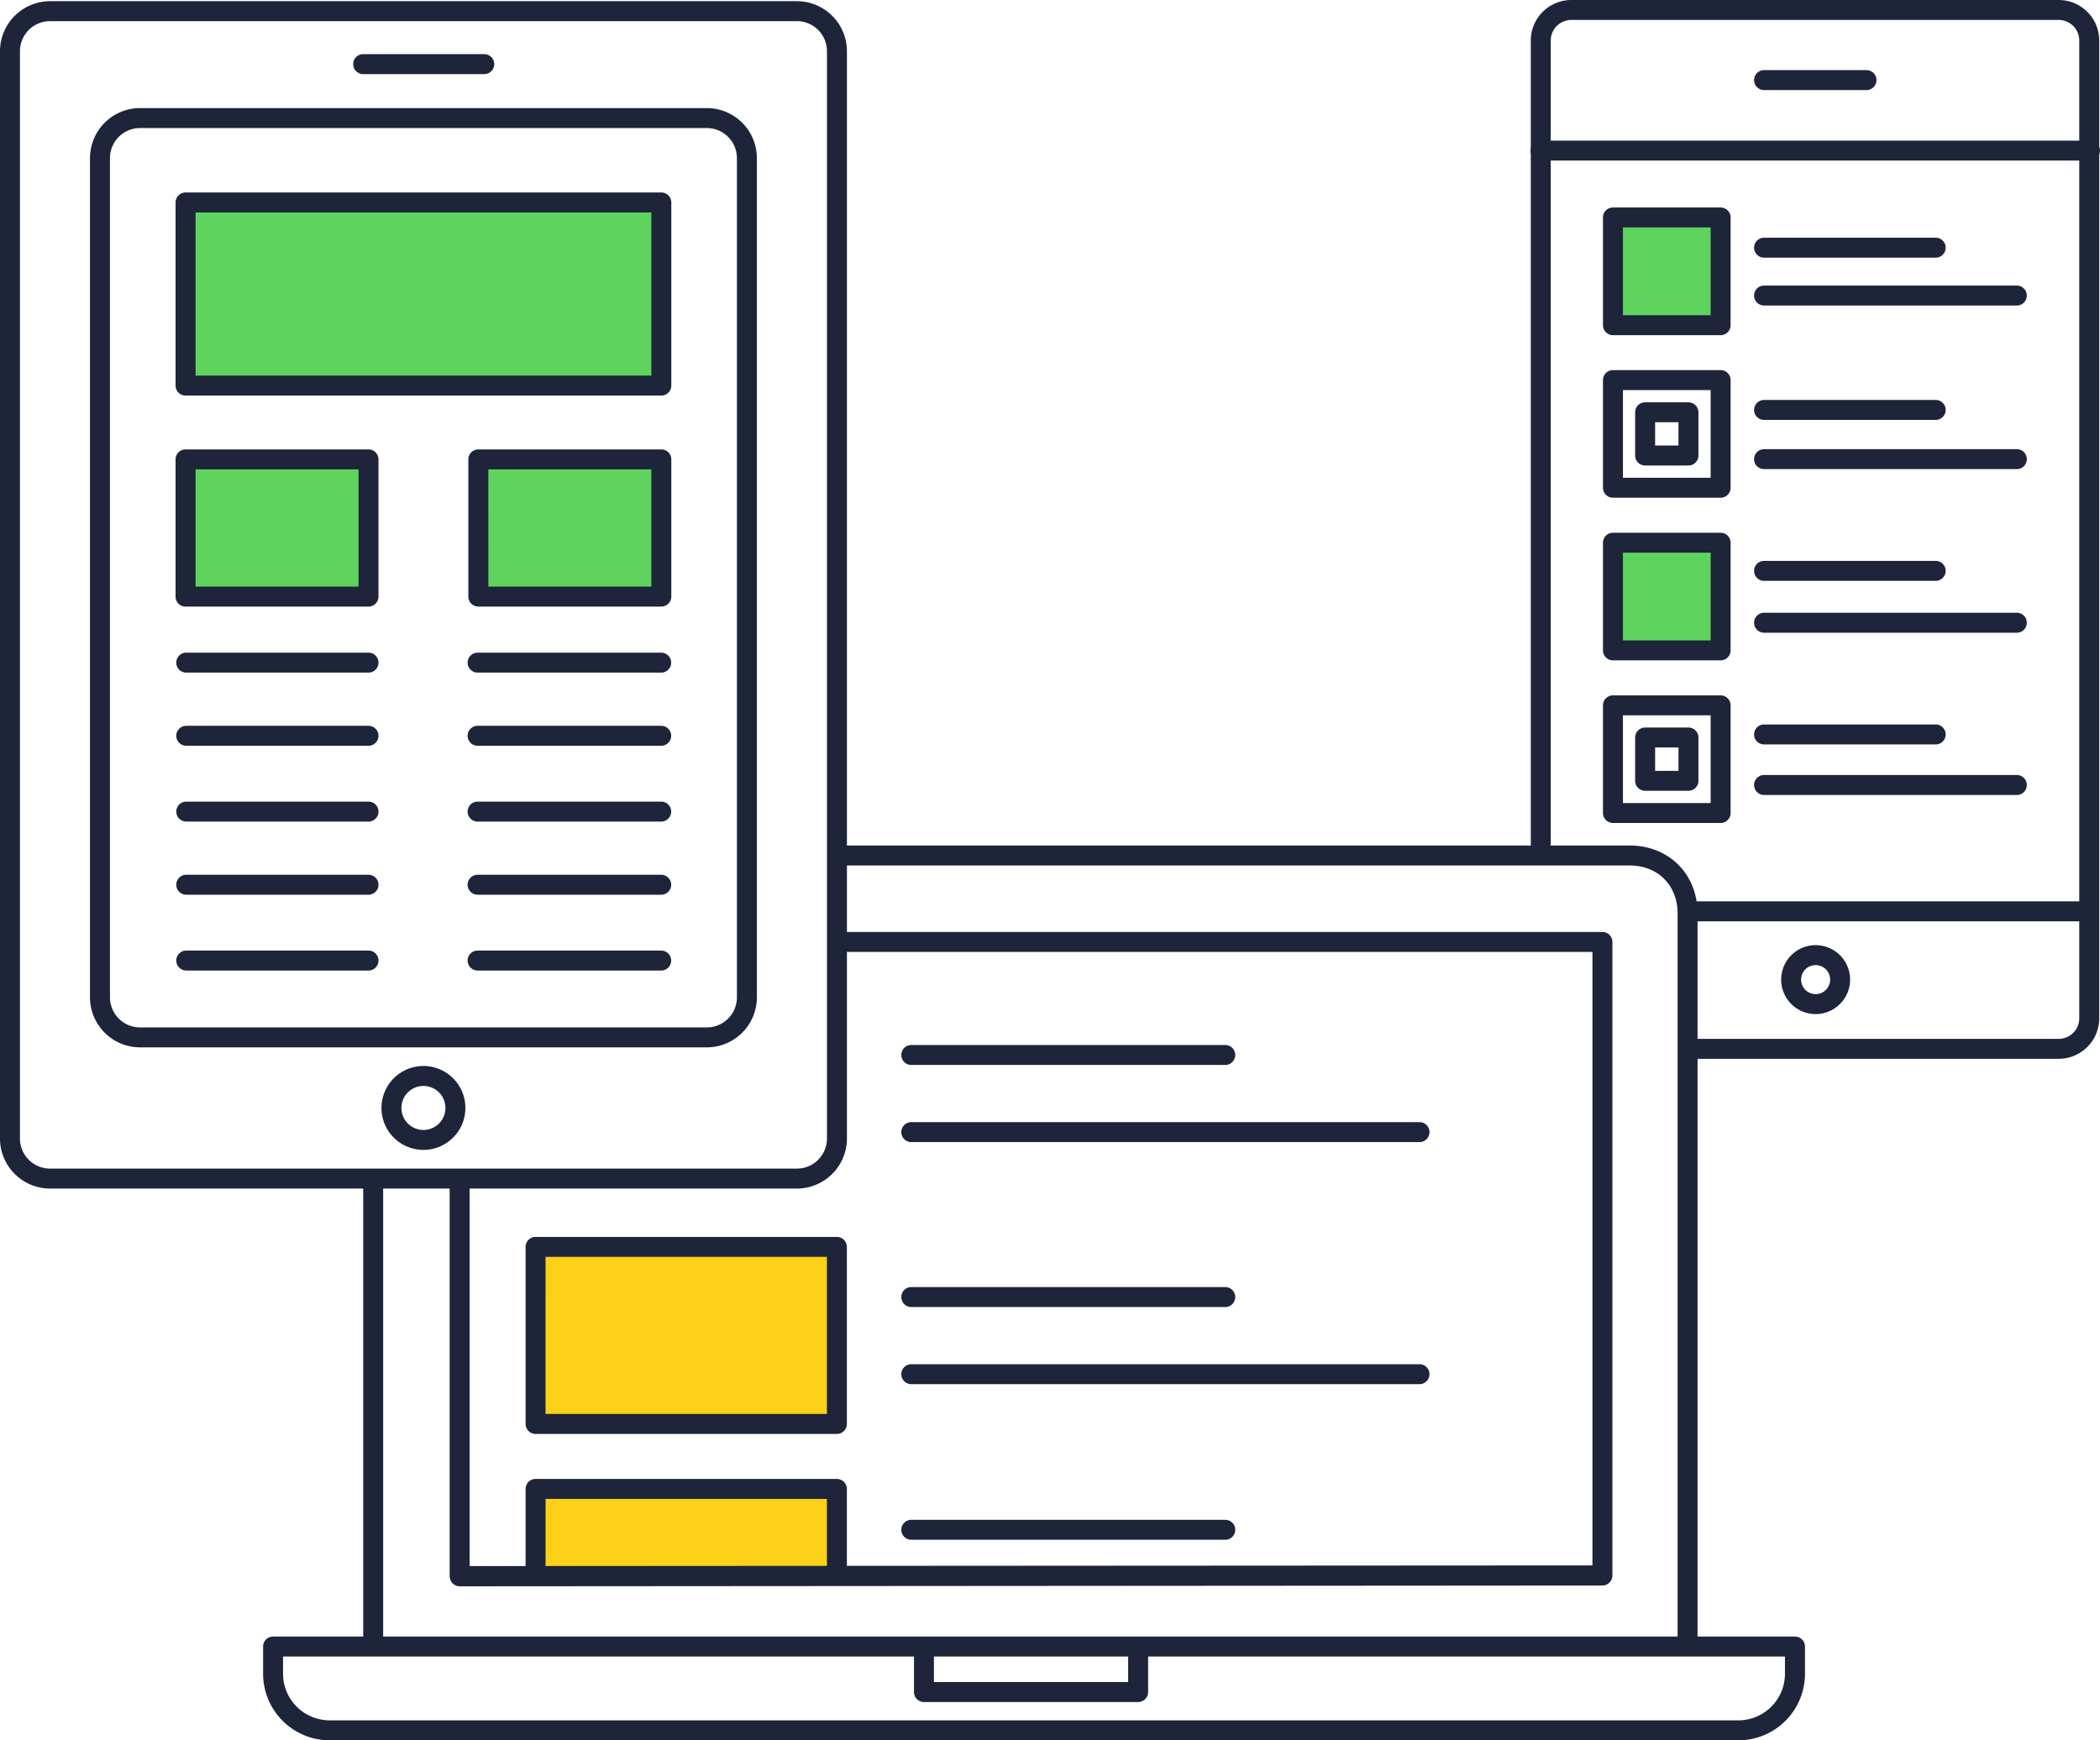 <svg xmlns="http://www.w3.org/2000/svg" viewBox="0 0 1578.51 1308.5"><defs><style>.cls-1{fill:#5ed45e;}.cls-2{fill:#fcd118;}.cls-3{fill:#1e243a;}</style></defs><title>アセット 1</title><g id="レイヤー_2" data-name="レイヤー 2"><g id="Color"><rect class="cls-1" x="1212.41" y="408.06" width="80.94" height="80.94"/><rect class="cls-1" x="1212.41" y="163.51" width="80.94" height="80.94"/><rect class="cls-1" x="139.47" y="152.23" width="357.63" height="137.68"/><rect class="cls-1" x="139.47" y="345.41" width="137.55" height="103.16"/><rect class="cls-1" x="359.55" y="345.41" width="137.55" height="103.16"/><rect class="cls-2" x="402.58" y="937.52" width="226.49" height="133.11"/><rect class="cls-2" x="402.58" y="1119.47" width="226.49" height="62.11"/></g><g id="RESPONSIVE"><path class="cls-3" d="M1306.71,1308.5H247.81a50.1,50.1,0,0,1-50.05-50V1238a7.5,7.5,0,0,1,7.5-7.5h1144a7.5,7.5,0,0,1,7.5,7.5v20.45A50.1,50.1,0,0,1,1306.71,1308.5Zm-1093.95-63v13a35.09,35.09,0,0,0,35.05,35h1058.9a35.09,35.09,0,0,0,35-35v-13Z"/><path class="cls-3" d="M855.51,1279.72h-161a7.5,7.5,0,0,1-7.5-7.5v-33.5a7.5,7.5,0,0,1,15,0v26H848v-26a7.5,7.5,0,0,1,15,0v33.5A7.5,7.5,0,0,1,855.51,1279.72Z"/><path class="cls-3" d="M1268.51,1237.22a7.5,7.5,0,0,1-7.5-7.5V686.87c0-21.28-14.84-36.15-36.1-36.15H637a7.5,7.5,0,0,1,0-15h587.9c29.61,0,51.1,21.51,51.1,51.15v542.85A7.5,7.5,0,0,1,1268.51,1237.22Z"/><path class="cls-3" d="M280.51,1242.22a7.5,7.5,0,0,1-7.5-7.5v-344a7.5,7.5,0,0,1,15,0v344A7.5,7.5,0,0,1,280.51,1242.22Z"/><path class="cls-3" d="M345.51,1192.72a7.58,7.58,0,0,1-5.3-2.31A7.73,7.73,0,0,1,338,1185V890.72a7.5,7.5,0,0,1,15,0V1177.5l844-.5V715.72H637a7.5,7.5,0,0,1,0-15h567.5a7.5,7.5,0,0,1,7.5,7.5V1184.5a7.6,7.6,0,0,1-7.5,7.61l-859,.61Z"/><path class="cls-3" d="M629.07,1078.13H402.58a7.5,7.5,0,0,1-7.5-7.5V937.52a7.49,7.49,0,0,1,7.5-7.5H629.07a7.5,7.5,0,0,1,7.5,7.5v133.11A7.5,7.5,0,0,1,629.07,1078.13Zm-219-15H621.57V945H410.08Z"/><path class="cls-3" d="M629.07,1189.08a7.49,7.49,0,0,1-7.5-7.5V1127H410.08v54.61a7.5,7.5,0,0,1-15,0v-62.11a7.5,7.5,0,0,1,7.5-7.5H629.07a7.5,7.5,0,0,1,7.5,7.5v62.11A7.5,7.5,0,0,1,629.07,1189.08Z"/><path class="cls-3" d="M921,800.72H685a7.5,7.5,0,0,1,0-15H921a7.5,7.5,0,0,1,0,15Z"/><path class="cls-3" d="M1067,858.72H685a7.5,7.5,0,0,1,0-15h382a7.5,7.5,0,0,1,0,15Z"/><path class="cls-3" d="M921,982.72H685a7.5,7.5,0,0,1,0-15H921a7.5,7.5,0,0,1,0,15Z"/><path class="cls-3" d="M1067,1040.72H685a7.5,7.5,0,0,1,0-15h382a7.5,7.5,0,0,1,0,15Z"/><path class="cls-3" d="M921,1157.72H685a7.5,7.5,0,0,1,0-15H921a7.5,7.5,0,0,1,0,15Z"/><path class="cls-3" d="M599,893.65H37.6A37.65,37.65,0,0,1,0,856.05V38.5A37.65,37.65,0,0,1,37.6.9H599a37.65,37.65,0,0,1,37.61,37.6V856.05A37.65,37.65,0,0,1,599,893.65ZM37.6,15.9A22.63,22.63,0,0,0,15,38.5V856.05a22.63,22.63,0,0,0,22.6,22.6H599a22.63,22.63,0,0,0,22.61-22.6V38.5A22.63,22.63,0,0,0,599,15.9Z"/><path class="cls-3" d="M531.32,787.48H105.25a37.65,37.65,0,0,1-37.6-37.6v-631a37.65,37.65,0,0,1,37.6-37.61H531.32a37.65,37.65,0,0,1,37.6,37.61v631A37.65,37.65,0,0,1,531.32,787.48ZM105.25,96.28a22.63,22.63,0,0,0-22.6,22.61v631a22.63,22.63,0,0,0,22.6,22.6H531.32a22.63,22.63,0,0,0,22.6-22.6v-631a22.63,22.63,0,0,0-22.6-22.61Z"/><path class="cls-3" d="M497.1,297.41H139.47a7.5,7.5,0,0,1-7.5-7.5V152.23a7.5,7.5,0,0,1,7.5-7.5H497.1a7.5,7.5,0,0,1,7.5,7.5V289.91A7.5,7.5,0,0,1,497.1,297.41ZM147,282.41H489.6V159.73H147Z"/><path class="cls-3" d="M277,456.07H139.47a7.5,7.5,0,0,1-7.5-7.5V345.41a7.5,7.5,0,0,1,7.5-7.5H277a7.5,7.5,0,0,1,7.5,7.5V448.57A7.5,7.5,0,0,1,277,456.07Zm-130-15H269.52V352.91H147Z"/><path class="cls-3" d="M497.1,456.07H359.55a7.5,7.5,0,0,1-7.5-7.5V345.41a7.5,7.5,0,0,1,7.5-7.5H497.1a7.5,7.5,0,0,1,7.5,7.5V448.57A7.5,7.5,0,0,1,497.1,456.07Zm-130-15H489.6V352.91H367.05Z"/><path class="cls-3" d="M277,560.72H140a7.5,7.5,0,0,1,0-15H277a7.5,7.5,0,0,1,0,15Z"/><path class="cls-3" d="M277,505.72H140a7.5,7.5,0,0,1,0-15H277a7.5,7.5,0,0,1,0,15Z"/><path class="cls-3" d="M277,617.72H140a7.5,7.5,0,0,1,0-15H277a7.5,7.5,0,0,1,0,15Z"/><path class="cls-3" d="M277,672.72H140a7.5,7.5,0,0,1,0-15H277a7.5,7.5,0,0,1,0,15Z"/><path class="cls-3" d="M277,729.72H140a7.5,7.5,0,0,1,0-15H277a7.5,7.5,0,0,1,0,15Z"/><path class="cls-3" d="M497,560.72H359a7.5,7.5,0,0,1,0-15H497a7.5,7.5,0,0,1,0,15Z"/><path class="cls-3" d="M497,505.72H359a7.5,7.5,0,0,1,0-15H497a7.5,7.5,0,0,1,0,15Z"/><path class="cls-3" d="M497,617.72H359a7.5,7.5,0,0,1,0-15H497a7.5,7.5,0,0,1,0,15Z"/><path class="cls-3" d="M497,672.72H359a7.5,7.5,0,0,1,0-15H497a7.5,7.5,0,0,1,0,15Z"/><path class="cls-3" d="M497,729.72H359a7.5,7.5,0,0,1,0-15H497a7.5,7.5,0,0,1,0,15Z"/><path class="cls-3" d="M318.28,864.58a31.54,31.54,0,1,1,31.54-31.53A31.57,31.57,0,0,1,318.28,864.58Zm0-48.07a16.54,16.54,0,1,0,16.54,16.54A16.56,16.56,0,0,0,318.28,816.51Z"/><path class="cls-3" d="M364,55.72H273a7.5,7.5,0,0,1,0-15h91a7.5,7.5,0,0,1,0,15Z"/><path class="cls-3" d="M1547.48,796.1H1274.1a7.5,7.5,0,0,1,0-15h273.38a15.46,15.46,0,0,0,15.44-15.44V30.45A15.46,15.46,0,0,0,1547.48,15H1181.1a15.47,15.47,0,0,0-15.45,15.45V636.72a7.5,7.5,0,0,1-15,0V30.45A30.48,30.48,0,0,1,1181.1,0h366.38a30.48,30.48,0,0,1,30.44,30.45V765.66A30.47,30.47,0,0,1,1547.48,796.1Z"/><path class="cls-3" d="M1571,120.72H1158a7.5,7.5,0,0,1,0-15h413a7.5,7.5,0,0,1,0,15Z"/><path class="cls-3" d="M1567,692.72H1270a7.5,7.5,0,0,1,0-15h297a7.5,7.5,0,0,1,0,15Z"/><path class="cls-3" d="M1403,67.72h-77a7.5,7.5,0,0,1,0-15h77a7.5,7.5,0,0,1,0,15Z"/><path class="cls-3" d="M1364.77,762.46a25.91,25.91,0,1,1,25.9-25.91A25.94,25.94,0,0,1,1364.77,762.46Zm0-36.82a10.91,10.91,0,1,0,10.9,10.91A10.92,10.92,0,0,0,1364.77,725.64Z"/><path class="cls-3" d="M1293.35,252h-80.94a7.5,7.5,0,0,1-7.5-7.5V163.51a7.5,7.5,0,0,1,7.5-7.5h80.94a7.5,7.5,0,0,1,7.5,7.5v80.94A7.5,7.5,0,0,1,1293.35,252Zm-73.44-15h65.94V171h-65.94Z"/><path class="cls-3" d="M1455,193.72H1326a7.5,7.5,0,0,1,0-15h129a7.5,7.5,0,0,1,0,15Z"/><path class="cls-3" d="M1516,229.72H1326a7.5,7.5,0,0,1,0-15h190a7.5,7.5,0,0,1,0,15Z"/><path class="cls-3" d="M1293.35,374.23h-80.94a7.5,7.5,0,0,1-7.5-7.5V285.79a7.5,7.5,0,0,1,7.5-7.5h80.94a7.5,7.5,0,0,1,7.5,7.5v80.94A7.5,7.5,0,0,1,1293.35,374.23Zm-73.44-15h65.94V293.29h-65.94Z"/><path class="cls-3" d="M1455,315.72H1326a7.5,7.5,0,0,1,0-15h129a7.5,7.5,0,0,1,0,15Z"/><path class="cls-3" d="M1516,352.72H1326a7.5,7.5,0,0,1,0-15h190a7.5,7.5,0,0,1,0,15Z"/><path class="cls-3" d="M1293.35,496.5h-80.94a7.5,7.5,0,0,1-7.5-7.5V408.06a7.5,7.5,0,0,1,7.5-7.5h80.94a7.5,7.5,0,0,1,7.5,7.5V489A7.5,7.5,0,0,1,1293.35,496.5Zm-73.44-15h65.94V415.56h-65.94Z"/><path class="cls-3" d="M1455,436.72H1326a7.5,7.5,0,0,1,0-15h129a7.5,7.5,0,0,1,0,15Z"/><path class="cls-3" d="M1516,475.72H1326a7.5,7.5,0,0,1,0-15h190a7.5,7.5,0,0,1,0,15Z"/><path class="cls-3" d="M1293.35,618.77h-80.94a7.5,7.5,0,0,1-7.5-7.5V530.33a7.5,7.5,0,0,1,7.5-7.5h80.94a7.5,7.5,0,0,1,7.5,7.5v80.94A7.5,7.5,0,0,1,1293.35,618.77Zm-73.44-15h65.94V537.83h-65.94Z"/><path class="cls-3" d="M1455,559.72H1326a7.5,7.5,0,0,1,0-15h129a7.5,7.5,0,0,1,0,15Z"/><path class="cls-3" d="M1516,597.72H1326a7.5,7.5,0,0,1,0-15h190a7.5,7.5,0,0,1,0,15Z"/><path class="cls-3" d="M1269.16,350H1236.6a7.5,7.5,0,0,1-7.5-7.5V310a7.5,7.5,0,0,1,7.5-7.5h32.56a7.5,7.5,0,0,1,7.5,7.5v32.57A7.5,7.5,0,0,1,1269.16,350Zm-25.06-15h17.56V317.47H1244.1Z"/><path class="cls-3" d="M1269.16,594.58H1236.6a7.5,7.5,0,0,1-7.5-7.5V554.52a7.5,7.5,0,0,1,7.5-7.5h32.56a7.5,7.5,0,0,1,7.5,7.5v32.56A7.5,7.5,0,0,1,1269.16,594.58Zm-25.06-15h17.56V562H1244.1Z"/></g></g></svg>